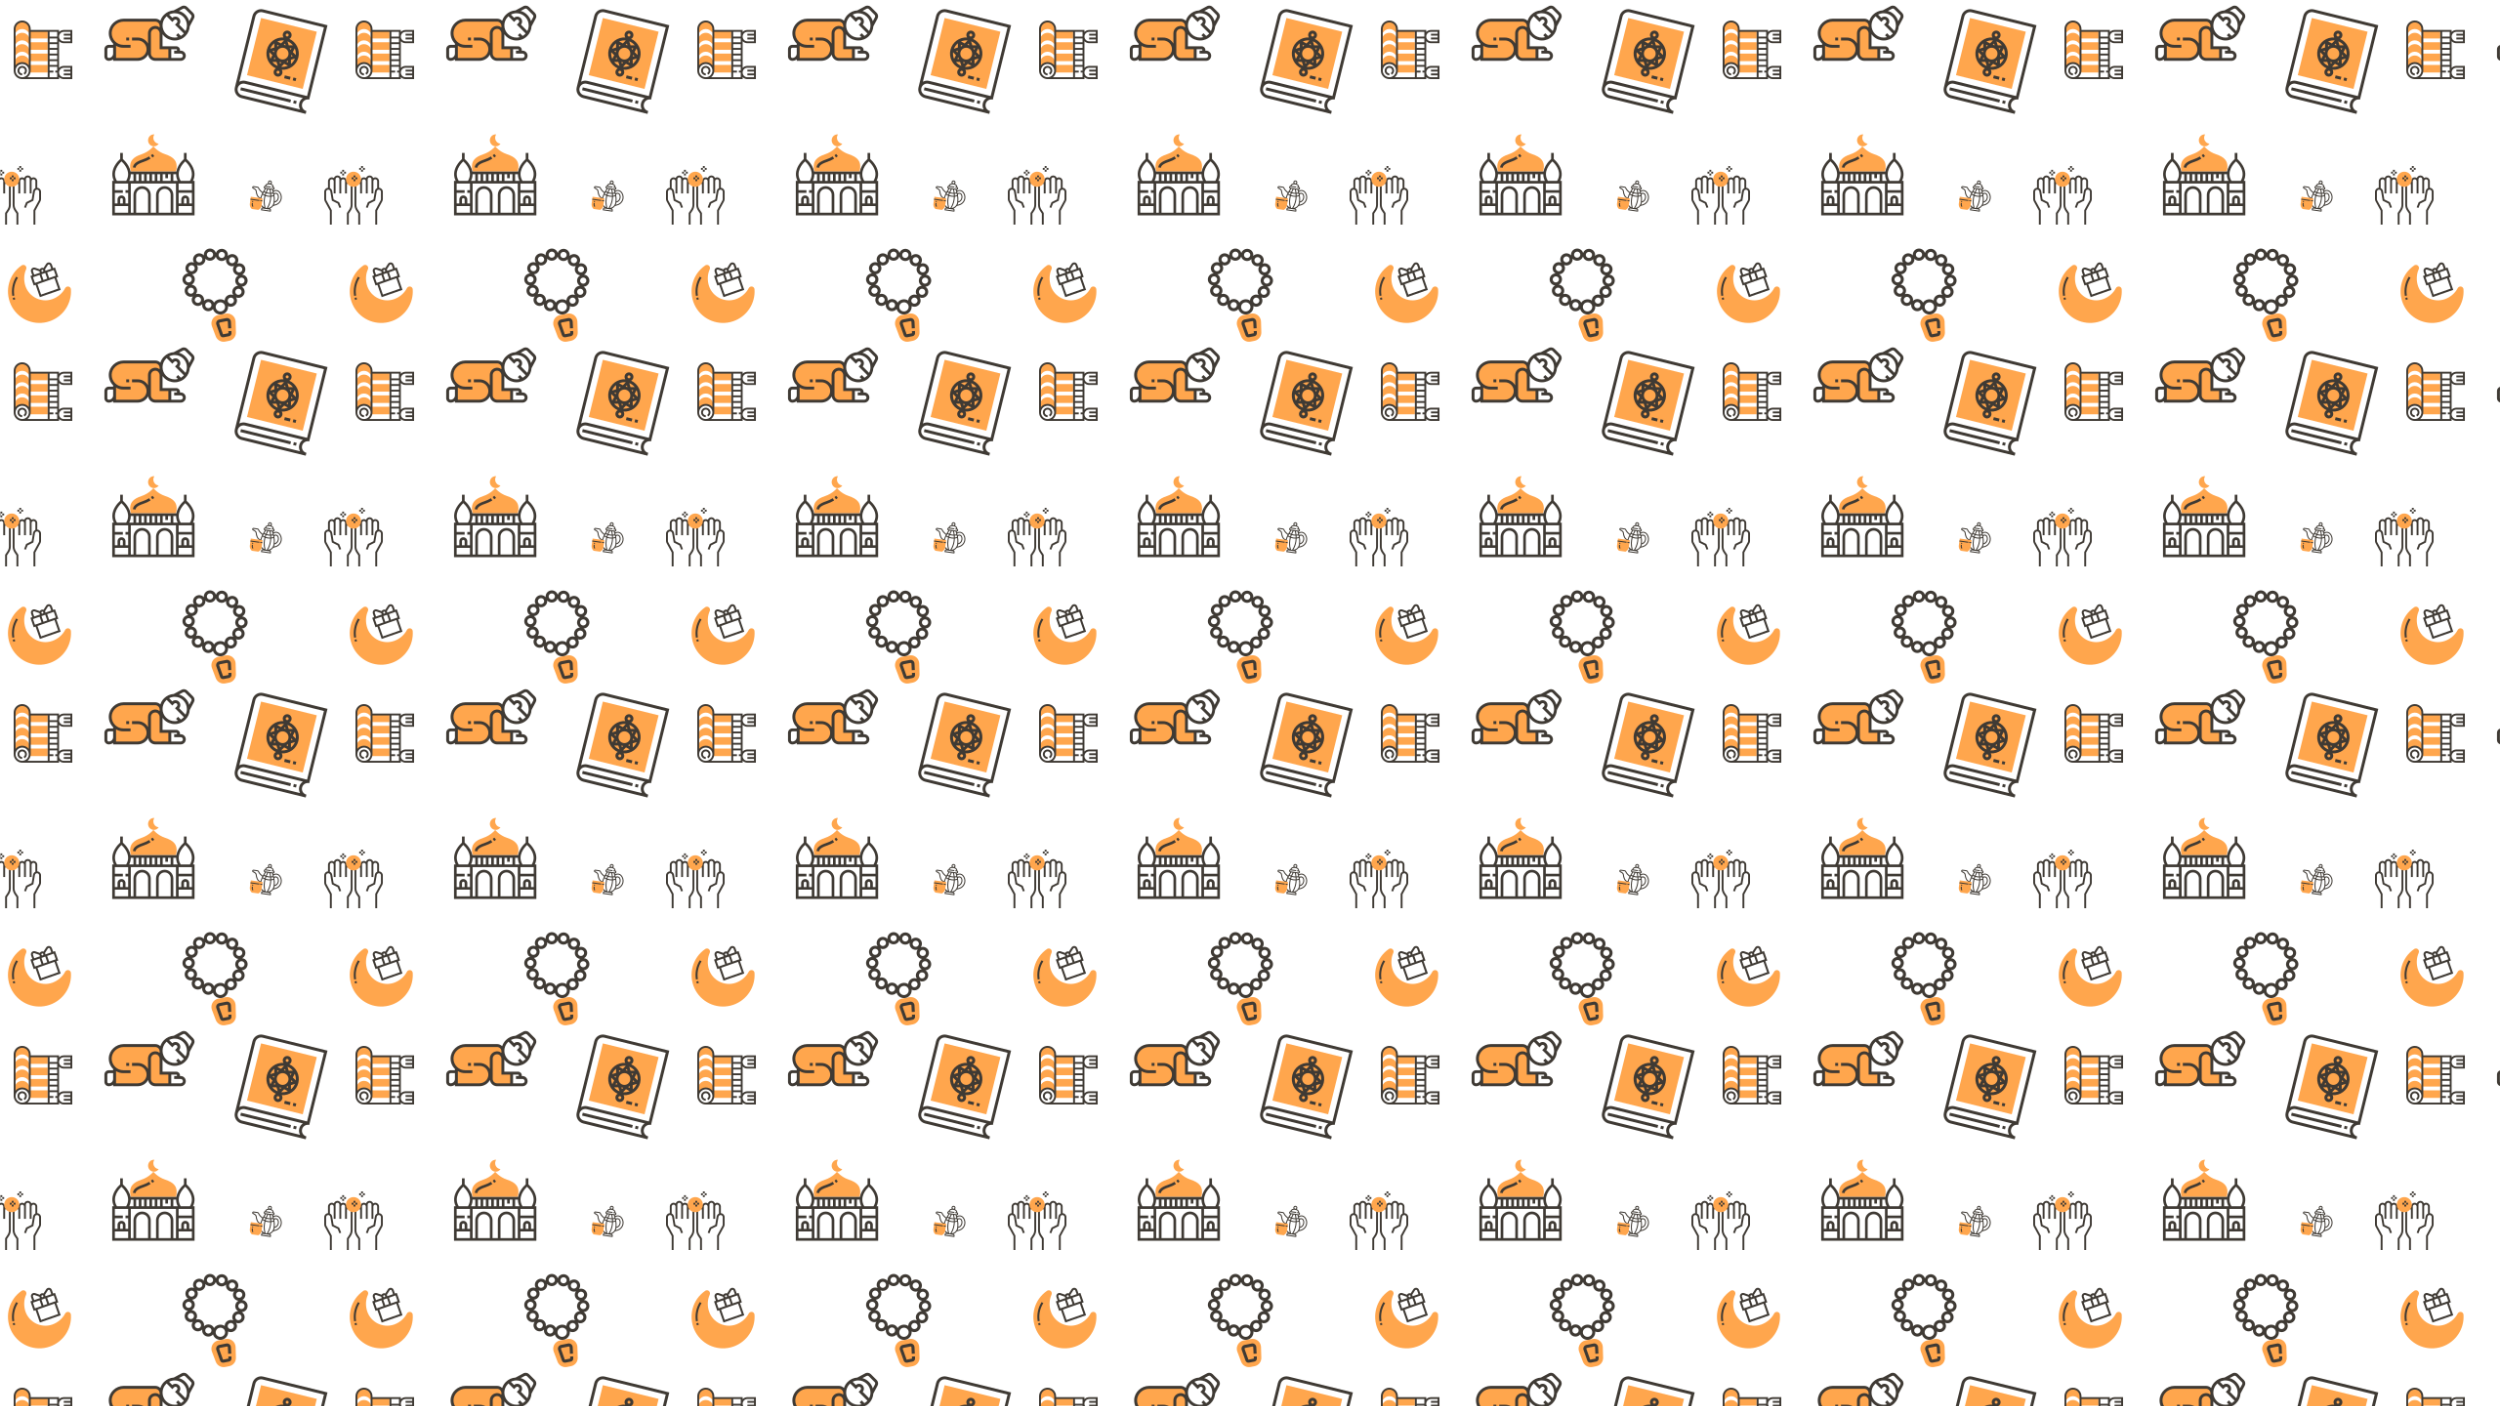<svg xmlns="http://www.w3.org/2000/svg" xmlns:xlink="http://www.w3.org/1999/xlink" xmlns:fi="http://pattern.flaticon.com/" x="0" y="0" width="2560" height="1440" viewBox="0 0 2560 1440"><rect x="0px" y="0px" width="100%" height="100%" opacity="1" fill="#ffffff"/><defs><g transform="matrix(0.191 -0.038 0.038 0.191 166.44 264.077)" id="L1_38"><path d="M183.996,396.328L183.996,396.328c0,2.44,0.2,4.88,0.6,7.288l9.224,55.336  c3.56,21.376,22.056,37.04,43.728,37.04h20.896c21.672,0,40.168-15.664,43.728-37.04l9.224-55.336c0.4-2.408,0.6-4.84,0.6-7.288l0,0  c0-24.48-19.848-44.328-44.328-44.328h-39.336C203.844,352,183.996,371.848,183.996,396.328z" fill="#ffa64d"/><g><path d="M393.54,168c7.288-2.336,13.512-6.936,17.6-13.44c4.528-7.2,5.96-15.72,4.032-23.976   c-3.784-16.256-19.64-26.624-36.136-24.392c5.504-5.176,9.08-11.928,9.928-19.472c0.96-8.504-1.512-16.864-6.952-23.536   c-10.624-13.04-29.608-15.552-43.472-6.384c2.712-6.992,3.008-14.592,0.504-21.76c-2.856-8.168-8.792-14.712-16.704-18.44   c-15.352-7.232-33.656-1.384-42.072,12.92C278.956,13.048,265.068,0,247.996,0s-30.96,13.048-32.272,29.528   c-8.408-14.288-26.68-20.168-42.072-12.912c-7.912,3.728-13.848,10.272-16.704,18.44c-2.504,7.168-2.216,14.768,0.504,21.76   c-13.872-9.192-32.856-6.664-43.472,6.376c-5.44,6.672-7.912,15.032-6.952,23.536c0.848,7.544,4.424,14.296,9.928,19.472   c-16.464-2.224-32.344,8.136-36.136,24.376c-1.928,8.264-0.496,16.784,4.032,23.984c4.088,6.504,10.304,11.104,17.6,13.44   c-7.288,2.336-13.512,6.936-17.6,13.44c-4.528,7.2-5.96,15.72-4.032,23.976c3.448,14.8,16.888,24.848,31.712,24.848   c1.472,0,2.968-0.288,4.456-0.496c-5.528,5.184-9.112,11.944-9.96,19.504c-0.96,8.504,1.512,16.864,6.952,23.536   c6.408,7.856,15.872,11.952,25.416,11.952c6.28,0,12.544-1.88,18.04-5.512c-2.696,6.976-2.976,14.552-0.48,21.704   c2.856,8.168,8.792,14.712,16.704,18.44c4.504,2.128,9.28,3.136,13.984,3.136c7.256,0,14.32-2.44,20.048-6.816   C209.62,336.008,226.852,352,247.996,352s38.376-16,40.312-36.288c5.728,4.376,12.792,6.816,20.048,6.816   c4.696,0,9.472-1.008,13.976-3.136c7.912-3.728,13.848-10.272,16.704-18.44c2.496-7.144,2.216-14.728-0.48-21.704   c5.504,3.632,11.76,5.52,18.04,5.52c9.544,0,19.008-4.096,25.408-11.952c5.44-6.672,7.912-15.032,6.952-23.536   c-0.848-7.56-4.432-14.32-9.96-19.504c1.488,0.208,2.984,0.496,4.456,0.496c14.824,0,28.264-10.056,31.704-24.84   c1.928-8.264,0.496-16.784-4.032-23.984C407.044,174.936,400.828,170.328,393.54,168z M383.476,121.736   c7.552,0,14.376,5.048,16.112,12.488c0.952,4.072,0.24,8.272-2,11.832c-2.336,3.712-6.024,6.296-10.4,7.272l0,0   c-8.928,1.936-17.816-3.424-19.832-12.072c-0.952-4.064-0.24-8.264,2-11.832c2.336-3.712,6.032-6.296,10.4-7.28   C380.996,121.864,382.252,121.736,383.476,121.736z M340.212,81.472c0.48-4.24,2.632-8.04,6.056-10.72   c3.064-2.392,6.728-3.552,10.368-3.552c4.88,0,9.712,2.088,12.976,6.096c2.696,3.312,3.928,7.448,3.456,11.64   c-0.48,4.232-2.632,8.048-6.056,10.728c-7.168,5.592-17.632,4.456-23.336-2.544C340.964,89.808,339.74,85.664,340.212,81.472z    M293.372,38.584c2.832-5.768,8.752-9.128,14.92-9.128c2.424,0,4.888,0.52,7.224,1.616c4,1.888,6.992,5.168,8.424,9.256   c1.384,3.96,1.128,8.232-0.736,12.016c-3.952,8.04-13.864,11.392-22.144,7.504c-4-1.888-6.992-5.168-8.424-9.256   C291.252,46.64,291.508,42.368,293.372,38.584z M247.996,16c9.112,0,16.52,7.176,16.52,16s-7.408,16-16.52,16   s-16.52-7.176-16.52-16S238.884,16,247.996,16z M218.46,55.888c0.904-2.576,1.336-5.216,1.552-7.864   C225.66,57.536,236.02,64,247.996,64c11.976,0,22.336-6.464,27.984-15.968c0.216,2.648,0.656,5.288,1.552,7.864   c2.856,8.168,8.792,14.712,16.704,18.44c4.504,2.128,9.272,3.136,13.976,3.136c6.432,0,12.712-1.936,18.048-5.416   c-0.92,2.44-1.656,4.968-1.952,7.624c-0.96,8.504,1.504,16.872,6.952,23.552c6.408,7.856,15.864,11.952,25.416,11.952   c1.408,0,2.808-0.16,4.208-0.336c-1.896,1.816-3.656,3.792-5.088,6.072c-4.52,7.208-5.96,15.728-4.032,23.976   c2.624,11.24,11.016,19.72,21.392,23.152c-10.36,3.44-18.776,11.832-21.392,23.056c-1.928,8.256-0.496,16.776,4.024,23.984   c1.448,2.304,3.232,4.296,5.16,6.136c-10.928-1.424-22.328,2.512-29.696,11.552c-5.44,6.68-7.912,15.048-6.952,23.552   c0.304,2.704,1.056,5.272,2.008,7.752c-9.248-6.072-21.368-7.456-32.08-2.408c-7.912,3.728-13.848,10.272-16.704,18.44   c-0.408,1.168-0.592,2.368-0.864,3.552c-7.352-7.2-17.488-11.664-28.664-11.664s-21.312,4.464-28.68,11.664   c-0.272-1.184-0.456-2.384-0.864-3.552c-2.856-8.168-8.792-14.712-16.704-18.44c-10.712-5.04-22.832-3.664-32.08,2.416   c0.952-2.48,1.704-5.048,2.008-7.76c0.96-8.504-1.504-16.872-6.952-23.552c-7.368-9.04-18.768-12.976-29.696-11.552   c1.928-1.832,3.712-3.832,5.16-6.136c4.52-7.208,5.96-15.728,4.032-23.976c-2.616-11.224-11.024-19.624-21.384-23.072   c10.368-3.44,18.76-11.92,21.376-23.144c1.928-8.256,0.496-16.776-4.024-23.984c-1.432-2.28-3.192-4.256-5.088-6.072   c1.4,0.176,2.8,0.336,4.208,0.336c9.544,0,19.008-4.096,25.416-11.952c5.44-6.68,7.912-15.048,6.952-23.552   c-0.304-2.656-1.032-5.184-1.952-7.624c5.336,3.48,11.616,5.416,18.048,5.416c4.704,0,9.472-1.008,13.976-3.136   C209.668,70.6,215.604,64.056,218.46,55.888z M172.052,40.336c1.432-4.088,4.424-7.368,8.424-9.256   c2.336-1.096,4.8-1.616,7.224-1.616c6.168,0,12.088,3.36,14.92,9.128c1.864,3.784,2.128,8.056,0.736,12.016   c-1.432,4.088-4.424,7.368-8.424,9.256c-8.264,3.872-18.192,0.52-22.144-7.504C170.932,48.568,170.668,44.296,172.052,40.336z    M126.388,73.296c3.264-4.008,8.096-6.096,12.968-6.096c3.64,0,7.304,1.16,10.368,3.544v0.008   c3.424,2.672,5.576,6.472,6.056,10.712c0.472,4.192-0.752,8.336-3.456,11.648c-5.704,7-16.168,8.144-23.336,2.544   c-3.432-2.68-5.584-6.496-6.056-10.728C122.46,80.744,123.684,76.608,126.388,73.296z M98.404,146.056   c-2.24-3.56-2.952-7.768-2-11.84c1.728-7.432,8.552-12.48,16.104-12.48c1.224,0,2.48,0.136,3.72,0.408   c4.376,0.984,8.072,3.568,10.4,7.28c2.24,3.568,2.952,7.776,2,11.84c-2.016,8.64-10.912,14.008-19.832,12.064   C104.436,152.352,100.74,149.768,98.404,146.056z M96.404,201.784c-0.952-4.072-0.24-8.272,2-11.832   c2.336-3.712,6.024-6.296,10.4-7.272l0,0c1.248-0.272,2.496-0.416,3.728-0.416c7.544,0,14.36,5.048,16.096,12.488   c0.952,4.064,0.24,8.264-2,11.832c-2.336,3.712-6.032,6.296-10.4,7.28C107.308,215.8,98.42,210.432,96.404,201.784z    M155.78,254.528c-0.48,4.24-2.632,8.04-6.056,10.72c-7.168,5.6-17.64,4.456-23.336-2.544c-2.696-3.312-3.928-7.448-3.456-11.64   c0.48-4.232,2.632-8.048,6.056-10.728c3.064-2.392,6.728-3.544,10.36-3.544c4.872,0,9.704,2.088,12.976,6.096   C155.028,246.192,156.252,250.336,155.78,254.528z M202.62,297.416c-3.936,8.032-13.872,11.384-22.144,7.504   c-4-1.888-6.992-5.168-8.424-9.256c-1.384-3.96-1.128-8.232,0.736-12.016c2.832-5.768,8.752-9.128,14.92-9.128   c2.424,0,4.888,0.52,7.224,1.616c4,1.888,6.992,5.168,8.424,9.256C204.74,289.36,204.484,293.632,202.62,297.416z M247.996,336   c-13.616,0-24.696-10.768-24.696-24s11.08-24,24.696-24s24.696,10.768,24.696,24S261.612,336,247.996,336z M323.94,295.664   c-1.432,4.088-4.424,7.368-8.424,9.256c-8.264,3.872-18.192,0.52-22.144-7.504c-1.864-3.784-2.128-8.056-0.736-12.016   c1.432-4.088,4.424-7.368,8.424-9.256c2.336-1.096,4.8-1.616,7.224-1.616c6.168,0,12.08,3.36,14.92,9.128   C325.06,287.432,325.324,291.704,323.94,295.664z M369.604,262.704c-5.704,7.008-16.168,8.144-23.336,2.544v-0.008   c-3.424-2.672-5.576-6.472-6.056-10.712c-0.472-4.192,0.752-8.336,3.456-11.648c3.272-4.008,8.104-6.096,12.976-6.096   c3.64,0,7.304,1.16,10.36,3.544c3.432,2.68,5.584,6.496,6.056,10.728C373.532,255.256,372.308,259.392,369.604,262.704z    M399.58,201.792c-2.008,8.64-10.904,14.032-19.832,12.072c-4.376-0.984-8.072-3.568-10.4-7.28c-2.24-3.568-2.952-7.776-2-11.84   c2.008-8.64,10.904-14.008,19.832-12.064c4.376,0.976,8.064,3.56,10.4,7.272C399.828,193.504,400.532,197.712,399.58,201.792z" fill="#3f3a34"/><path d="M266.884,376h-37.776c-5.448,0-10.552,2.12-14.376,5.952c-4.528,4.52-6.672,11.008-5.744,17.344   l8.672,59.032c1.144,7.8,7.952,13.672,15.832,13.672h29.016c7.88,0,14.688-5.872,15.832-13.672l1.576-10.728l-15.832-2.328   L262.5,456h-29.016l-8.672-59.032c-0.192-1.352,0.256-2.728,1.24-3.704c0.808-0.816,1.896-1.264,3.056-1.264h37.776   c1.16,0,2.248,0.448,3.072,1.28c0.968,0.96,1.416,2.336,1.224,3.688l-4.976,33.872l15.832,2.328l4.976-33.872   c0.928-6.336-1.216-12.824-5.728-17.328C277.436,378.12,272.332,376,266.884,376z" fill="#3f3a34"/></g></g><g transform="matrix(0.121 -0.042 0.042 0.121 -0.318 279.461)" id="L1_39"><path d="M415.983,104V73.52c0-14.072-11.448-25.52-25.512-25.52c-6.088,0-11.984,2.176-16.376,5.952  l-30.384,24.064C339.487,74.32,334.023,72,327.983,72s-11.504,2.32-15.728,6.016l-30.152-23.872  C277.487,50.176,271.583,48,265.495,48c-14.064,0-25.512,11.448-25.512,25.52V104h-16v80h16v104h176V184h16v-80H415.983z   M384.263,66.296c1.728-1.48,3.928-2.296,6.208-2.296c5.248,0,9.512,4.272,9.512,9.52V104h-49.472c0.896-2.512,1.472-5.184,1.472-8  c0-1.312-0.184-2.568-0.384-3.824L384.263,66.296z M311.983,168v-48h32v48H311.983z M327.983,88c4.416,0,8,3.592,8,8s-3.584,8-8,8  s-8-3.592-8-8S323.567,88,327.983,88z M255.983,73.52c0-5.248,4.264-9.52,9.512-9.52c2.272,0,4.48,0.816,6.44,2.488l32.432,25.688  c-0.2,1.256-0.384,2.512-0.384,3.824c0,2.816,0.576,5.488,1.472,8h-49.472V73.52z M239.983,120h56v48h-40h-8h-8V120z M255.983,272  v-88h144v88H255.983z M415.983,168h-8h-8h-40v-48h56V168z" fill="#3f3a34"/><path d="M251.711,495.984c-7.816,0-15.68-0.36-23.6-1.088C107.327,483.776,11.823,388.008,1.023,267.16  C-9.897,144.952,67.743,32.952,185.631,0.856C187.703,0.288,189.879,0,192.103,0c13.168,0,23.88,10.712,23.88,23.88v1.504  c0,6.216-2.488,12.184-6.992,16.816c-30.224,30.952-49.008,79.152-49.008,125.8c0,92.632,75.368,168,168,168  c46.648,0,94.848-18.784,125.808-49.008c4.616-4.504,10.584-6.992,16.808-6.992h1.504c13.168,0,23.88,10.712,23.88,23.88  c0,2.216-0.288,4.4-0.864,6.488C465.023,420.928,364.815,495.976,251.711,495.984z" fill="#ffa64d"/><g><path d="M48.023,240.144l-16-0.28c0.096-5.464,0.408-11.04,0.92-16.6l15.936,1.488   C48.399,229.904,48.111,235.08,48.023,240.144z" fill="#3f3a34"/><path d="M50.911,209.344l-15.768-2.696c9.088-53.144,37.448-101.016,79.848-134.808l9.968,12.512   C85.639,115.688,59.343,160.08,50.911,209.344z" fill="#3f3a34"/></g></g><g transform="matrix(0.121 0 0 0.121 -18 170)" id="L1_40"><g><path d="M224,327.784c0,14.256-4.184,28.072-12.096,39.936L192,397.576V496h16v-93.576l17.216-25.832   C234.888,362.096,240,345.208,240,327.784V168h-16V327.784z" fill="#3f3a34"/><path d="M176,232h16v-72c0-6.776,4.288-12.832,10.664-15.096l-5.336-15.08   c-1.888,0.664-3.648,1.544-5.336,2.52V128c0-17.648-14.352-32-32-32c-6.632,0-12.8,2.032-17.912,5.504   C137.712,89.024,125.952,80,112,80s-25.712,9.024-30.088,21.504C76.8,98.032,70.632,96,64,96c-17.648,0-32,14.352-32,32v56.2   c-17.8,1.048-32,15.72-32,33.784v61.856c0,6.664,1.688,13.288,4.88,19.152L48,378.04V496h16V373.96l-45.072-82.624   C17.008,287.824,16,283.84,16,279.84v-61.856C16,208.072,24.064,200,33.984,200c8.832,0,16.296,6.32,17.744,15.024l13.048,78.312   l48.928,24.464l14.864,37.168l14.856-5.936L126.288,306.2l-47.072-23.536L67.504,212.4C65.592,200.88,58.04,191.68,48,187.128V128   c0-8.824,7.176-16,16-16s16,7.176,16,16v104h16V128v-16c0-8.824,7.176-16,16-16s16,7.176,16,16v16v104h16V128   c0-8.824,7.176-16,16-16s16,7.176,16,16v32V232z" fill="#3f3a34"/><path d="M272,327.784V168h-16v159.784c0,17.432,5.112,34.312,14.784,48.816L288,402.424V496h16v-98.424   l-19.904-29.856C276.184,355.848,272,342.04,272,327.784z" fill="#3f3a34"/><path d="M464,184.2V128c0-17.648-14.352-32-32-32c-6.632,0-12.8,2.032-17.912,5.504   C409.712,89.024,397.952,80,384,80s-25.712,9.024-30.088,21.504C348.8,98.032,342.632,96,336,96c-17.648,0-32,14.352-32,32v4.344   c-1.688-0.976-3.44-1.848-5.32-2.52l-5.336,15.08C299.72,147.168,304,153.224,304,160v72h16v-72v-32c0-8.824,7.176-16,16-16   s16,7.176,16,16v104h16V128v-16c0-8.824,7.176-16,16-16s16,7.176,16,16v16v104h16V128c0-8.824,7.176-16,16-16s16,7.176,16,16   v59.128c-10.04,4.544-17.592,13.752-19.504,25.272l-11.712,70.264L369.712,306.2l-17.136,42.832l14.856,5.936l14.864-37.168   l48.928-24.464l13.048-78.312C445.72,206.32,453.184,200,462.016,200c9.92,0,17.984,8.072,17.984,17.984v61.856   c0,4-1.008,7.976-2.928,11.496L432,373.96V496h16V378.04l43.12-79.048c3.192-5.856,4.88-12.488,4.88-19.152v-61.856   C496,199.92,481.8,185.248,464,184.2z" fill="#3f3a34"/></g><path d="M248,176c-35.288,0-64-28.712-64-64s28.712-64,64-64s64,28.712,64,64S283.288,176,248,176z" fill="#ffa64d"/><g><rect x="248px" y="80px" width="16px" height="16px" fill="#3f3a34"/><rect x="248px" y="112px" width="16px" height="16px" fill="#3f3a34"/><rect x="264px" y="96px" width="16px" height="16px" fill="#3f3a34"/><rect x="232px" y="96px" width="16px" height="16px" fill="#3f3a34"/><rect x="312px" y="0px" width="16px" height="16px" fill="#3f3a34"/><rect x="312px" y="32px" width="16px" height="16px" fill="#3f3a34"/><rect x="328px" y="16px" width="16px" height="16px" fill="#3f3a34"/><rect x="296px" y="16px" width="16px" height="16px" fill="#3f3a34"/><rect x="152px" y="32px" width="16px" height="16px" fill="#3f3a34"/><rect x="152px" y="64px" width="16px" height="16px" fill="#3f3a34"/><rect x="168px" y="48px" width="16px" height="16px" fill="#3f3a34"/><rect x="136px" y="48px" width="16px" height="16px" fill="#3f3a34"/></g></g><g transform="matrix(0.183 0.045 -0.045 0.183 252.637 5.505)" id="L1_41"><rect x="92px" y="48px" width="312px" height="320px" fill="#ffa64d"/><g><path d="M92,0C65.528,0,44,21.528,44,48v400c0,26.472,21.528,48,48,48h360v-16c-17.648,0-32-14.352-32-32   s14.352-32,32-32v-8v-8V0H92z M416.256,480H92c-17.648,0-32-14.352-32-32s14.352-32,32-32h324.256   C408.64,424.496,404,435.72,404,448S408.64,471.504,416.256,480z M92,400c-12.304,0-23.496,4.688-32,12.32V48   c0-17.648,14.352-32,32-32h344v384H92z" fill="#3f3a34"/><rect x="76px" y="440px" width="280px" height="16px" fill="#3f3a34"/><rect x="372px" y="440px" width="16px" height="16px" fill="#3f3a34"/><path d="M268.232,294.432C309.016,286.792,340,250.968,340,208s-30.984-78.792-71.768-86.432   C272.976,117.176,276,110.96,276,104c0-13.232-10.768-24-24-24s-24,10.768-24,24c0,6.96,3.024,13.176,7.768,17.568   C194.984,129.208,164,165.032,164,208s30.984,78.792,71.768,86.432C231.024,298.824,228,305.04,228,312c0,13.232,10.768,24,24,24   s24-10.768,24-24C276,305.04,272.976,298.824,268.232,294.432z M220,208c0-17.648,14.352-32,32-32s32,14.352,32,32   s-14.352,32-32,32S220,225.648,220,208z M257.136,160.288c-1.688-0.184-3.4-0.288-5.136-0.288s-3.448,0.104-5.136,0.288   l-0.088-0.024l5.224-8.72l5.232,8.712L257.136,160.288z M246.864,255.712c1.688,0.184,3.4,0.288,5.136,0.288   s3.448-0.104,5.136-0.288l0.088,0.024l-5.224,8.72l-5.232-8.712L246.864,255.712z M273.456,259.792l21.984,5.496   c-9.632,7.32-21.12,12.256-33.656,13.968L273.456,259.792z M291.912,247.92l-9.856-2.464l0.096-0.16   c2.624-2.128,5.024-4.52,7.152-7.152l0.152-0.088L291.912,247.92z M299.712,213.144c0.184-1.696,0.288-3.408,0.288-5.144   s-0.104-3.448-0.288-5.144l0.024-0.088l8.712,5.232l-8.712,5.232L299.712,213.144z M289.296,177.848   c-2.128-2.624-4.52-5.024-7.152-7.152l-0.096-0.16l9.856-2.464l-2.464,9.864L289.296,177.848z M273.456,156.208l-11.68-19.464   c12.536,1.712,24.032,6.648,33.656,13.968L273.456,156.208z M230.544,156.208l-21.984-5.496c9.632-7.32,21.12-12.256,33.656-13.968   L230.544,156.208z M212.088,168.08l9.856,2.464l-0.096,0.16c-2.624,2.128-5.024,4.52-7.152,7.152l-0.152,0.088L212.088,168.08z    M204.288,202.856C204.104,204.552,204,206.264,204,208s0.104,3.448,0.288,5.144l-0.024,0.088L195.552,208l8.712-5.232   L204.288,202.856z M214.704,238.152c2.128,2.624,4.52,5.024,7.152,7.152l0.096,0.16l-9.856,2.464l2.464-9.864L214.704,238.152z    M230.544,259.792l11.68,19.464c-12.536-1.712-24.032-6.648-33.656-13.968L230.544,259.792z M309.288,251.432l-5.496-21.976   l19.464-11.68C321.544,230.312,316.608,241.808,309.288,251.432z M323.256,198.224l-19.464-11.68l5.496-21.976   C316.608,174.192,321.544,185.688,323.256,198.224z M252,96c4.408,0,8,3.584,8,8s-3.592,8-8,8s-8-3.584-8-8S247.592,96,252,96z    M194.712,164.568l5.496,21.976l-19.464,11.68C182.456,185.688,187.392,174.192,194.712,164.568z M180.744,217.776l19.464,11.68   l-5.496,21.976C187.392,241.808,182.456,230.312,180.744,217.776z M252,320c-4.408,0-8-3.584-8-8s3.592-8,8-8c4.408,0,8,3.584,8,8   S256.408,320,252,320z" fill="#3f3a34"/><rect x="340px" y="320px" width="16px" height="16px" fill="#3f3a34"/><rect x="292px" y="320px" width="32px" height="16px" fill="#3f3a34"/></g></g><g transform="matrix(0.17 0 0 0.17 114.904 136.913)" id="L1_42"><g><path d="M384,228c16-64-16-88-64-104s-72-48-72-48s-24,32-72,48s-80,40-64,104H384z" fill="#ffa64d"/><path d="M251.12,39.928c-5.592-12.008-4.016-25.536,2.792-35.8c-5.976-0.496-12.136,0.416-17.936,3.264   c-17.496,8.592-24.888,30.128-16.528,48.096c8.368,17.968,29.328,25.568,46.824,16.976c5.8-2.848,10.36-7.2,13.736-12.288   C267.952,59.168,256.712,51.944,251.12,39.928z" fill="#ffa64d"/></g><g><path d="M486.48,284c14.08-28.784,12.368-59.952-5.192-90.944c-11.624-20.52-26.888-35.12-33.288-40.752V116   h-16v36.32c-6.344,5.632-21.48,20.24-32.976,40.776c-6.528,11.656-10.784,23.336-12.856,34.904H110.344   c-2.12-11.584-6.44-23.272-13.056-34.944C85.664,172.536,70.4,157.936,64,152.304V116H48v36.32   c-6.344,5.632-21.48,20.24-32.976,40.776C-2.328,224.072-3.92,255.232,10.176,284H0v208h104h8h272h8h104V284L486.48,284L486.48,284   z M480,340h-80v-40h80V340z M448,420h-16v-24c0-4.416,3.584-8,8-8s8,3.584,8,8V420z M440,372c-13.232,0-24,10.768-24,24v24h-16v-64   h80v64h-16v-24C464,382.768,453.232,372,440,372z M439.992,166.64c6.544,6.112,18.296,18.272,27.384,34.304   c16.44,29.024,16.544,56.928,0.696,83.056H412.44C379.64,229.864,424.256,181.272,439.992,166.64z M394.176,284H392h-8h-16v-40   h16.728C384.72,257.664,387.84,271.072,394.176,284z M144,284v-40h16v40H144z M176,244h16v40h-16V244z M208,244h16v40h-16V244z    M240,244h16v40h-16V244z M272,244h16v40h-16V244z M304,244h16v24h16v-24h16v40h-48V244z M128,244v40h-16h-8h-1.52   c6.32-12.928,9.416-26.344,9.36-40L128,244L128,244z M64,420H48v-24c0-4.416,3.584-8,8-8s8,3.584,8,8V420z M56,372   c-13.232,0-24,10.768-24,24v24H16v-64h48v-16H16v-40h80v40H80v16h16v64H80v-24C80,382.768,69.232,372,56,372z M55.992,166.64   c6.544,6.112,18.296,18.272,27.384,34.304c16.44,29.024,16.544,56.928,0.696,83.056H28.44   C-4.36,229.864,40.256,181.272,55.992,166.64z M16,476v-40h80v40H16z M216,476h-72V368c0-19.848,16.152-36,36-36s36,16.152,36,36   V476z M352,476h-72V368c0-19.848,16.152-36,36-36s36,16.152,36,36V476z M368,476V368c0-28.672-23.328-52-52-52s-52,23.328-52,52   v108h-32V368c0-28.672-23.328-52-52-52s-52,23.328-52,52v108h-16V300h272v176H368z M400,476v-40h80v40H400z" fill="#3f3a34"/><path d="M253.016,134.912l-10.032-12.472c-3.032,2.448-6.344,4.952-9.952,7.48l9.184,13.112   C246.128,140.288,249.72,137.56,253.016,134.912z" fill="#3f3a34"/><path d="M188.648,169.944c14.704-4.896,28.84-11.424,42.032-19.408l-8.28-13.688   c-12.168,7.368-25.232,13.392-38.816,17.92c-39.24,13.072-56.336,27.048-59.016,48.224l15.872,2   C141.752,194.704,148.488,183.336,188.648,169.944z" fill="#3f3a34"/></g></g><g transform="matrix(-0.186 0 0 0.186 199.193 -12.126)" id="L1_44"><path d="M389.598,176.067H216.102c-17.672,0-32,14.328-32,32v40l0.112,0.112  c-0.016,0.424-0.112,0.832-0.112,1.264v78.624h-48v64h48h32c17.672,0,32-14.328,32-32v-32v-18.024l10.352,10.024  c-2.768,9.288-3.28,19.56-0.512,30.248c6.456,24.952,29.952,41.752,55.728,41.752h126.432v-90.44  c15.32-13.744,24.776-33.888,23.952-56.28C462.598,206.227,428.742,176.067,389.598,176.067z" fill="#ffa64d"/><g><rect x="360px" y="272px" width="16px" height="16px" fill="#3f3a34"/><path d="M472.102,312.067h-24v-6.984c16.096-15.784,24.784-37.456,23.944-60.032   c-1.576-42.456-38.56-76.984-82.44-76.984H216.102c-10.904,0-20.784,4.408-28.008,11.512c-3.976-12.4-10.832-23.784-20.312-33.256   c-14.44-14.448-33.296-22.824-53.504-24.064l-41.272-22.008c-10.648-6.768-24.344-5.272-33.28,3.656L7.942,135.691   c-8.936,8.928-10.44,22.616-3.96,32.76l22.32,41.808c1.248,20.208,9.616,39.056,24.064,53.496   c15.68,15.688,36.528,24.32,58.712,24.32c22.168,0,43.032-8.632,58.712-24.32c3.08-3.072,5.8-6.4,8.32-9.848v66.16h-40h-8h-28   c-11.032,0-20,8.968-20,20c0,1.368,0.144,2.704,0.408,4h-4.416c-15.44,0-28,12.56-28,28s12.56,28,28,28h52h8h80   c20.064,0,36.576-14.904,39.416-34.2c11,20.664,33.184,34.2,58.152,34.2h134.432v-8.208c6.704,5.08,14.96,8.208,24,8.208   c13.232,0,24-10.768,24-24v-40C496.102,322.835,485.334,312.067,472.102,312.067z M76.102,384.067c-6.616,0-12-5.384-12-12   s5.384-12,12-12h24h4h8v-16h-8h-4c-2.2,0-4-1.8-4-4s1.8-4,4-4h28v48H76.102z M19.254,146.995l31.784-31.784   c3.528-3.528,9.168-4.144,13.912-1.168l21.04,11.232c-13.328,3.832-25.552,10.96-35.632,21.04   c-10.088,10.08-17.208,22.312-21.04,35.648l-11.536-21.576C15.102,156.163,15.718,150.539,19.254,146.995z M61.67,157.635   c12.656-12.664,29.496-19.632,47.4-19.632c10.976,0,21.536,2.648,30.992,7.592l-17.6,17.6c-10.456-9.152-26.44-8.776-36.416,1.216   c-9.976,9.976-10.384,25.944-1.216,36.416l-35.2,35.2c-4.944-9.456-7.584-20.016-7.584-30.992   C42.038,187.131,49.006,170.291,61.67,157.635z M156.47,252.435c-12.664,12.664-29.504,19.632-47.4,19.632   c-6.056,0-11.96-0.856-17.648-2.4l10.336-10.336l-11.312-11.312L75.47,262.995c-4.968-2.888-9.624-6.376-13.8-10.552   c-0.976-0.976-1.864-2.024-2.768-3.056l48.512-48.512l-10.056-10.056c-4.16-4.16-4.16-10.928,0-15.088   c4.152-4.152,10.92-4.168,15.088,0l10.056,10.056l30.92-30.912c1.024,0.912,2.072,1.792,3.056,2.768   c12.656,12.648,19.624,29.488,19.624,47.392C176.102,222.931,169.134,239.771,156.47,252.435z M240.102,360.067   c0,13.232-10.768,24-24,24h-72v-48h48v-86.624c0-13.008,9.496-24.112,21.616-25.264c6.912-0.6,13.464,1.52,18.52,6.128   c5,4.536,7.864,11.008,7.864,17.76V360.067z M432.102,384.067H313.67c-22.808,0-42.536-14.704-47.992-35.752   c-1.088-4.224-1.592-8.456-1.56-12.664c0.008-0.504,0.056-1,0.072-1.496c0.064-1.528,0.184-3.056,0.392-4.576   c0.072-0.512,0.152-1.024,0.232-1.536c0.312-1.832,0.712-3.664,1.24-5.48c5.864-19.904,24.272-34.496,46.048-34.496h32v-16h-32   c-24.08,0-45.08,13.384-56,33.088v-57.088c0-11.248-4.776-22.04-13.104-29.608c-8.32-7.56-19.56-11.28-30.8-10.2   c-7.504,0.712-14.384,3.664-20.104,8.152v-8.344c0-13.232,10.768-24,24-24h173.504c35.384,0,65.192,27.624,66.464,61.576   c0.672,18.216-6.488,35.648-19.584,48.304c-11.512,11.168-27.112,18.12-44.376,18.12h-40v16h40c14.608,0,28.232-4.032,40-10.928   V384.067z M480.102,376.067c0,4.416-3.584,8-8,8c-13.232,0-24-10.768-24-24v-32h24c4.416,0,8,3.584,8,8V376.067z" fill="#3f3a34"/></g></g><g transform="matrix(0.121 0 0 0.121 14 21)" id="L1_45"><g><rect x="136px" y="376px" width="152px" height="64px" fill="#ffa64d"/><rect x="136px" y="280px" width="152px" height="64px" fill="#ffa64d"/><rect x="136px" y="184px" width="152px" height="64px" fill="#ffa64d"/><rect x="136px" y="88px" width="152px" height="64px" fill="#ffa64d"/><path d="M72,72c23.672,0,44.296,12.888,55.368,32C132.824,94.576,136,83.672,136,72   c0-35.344-28.656-64-64-64S8,36.656,8,72c0,11.672,3.176,22.576,8.632,32C27.704,84.888,48.328,72,72,72z" fill="#ffa64d"/><path d="M72,168c23.672,0,44.296,12.888,55.368,32c5.456-9.424,8.632-20.328,8.632-32   c0-35.344-28.656-64-64-64S8,132.656,8,168c0,11.672,3.176,22.576,8.632,32C27.704,180.888,48.328,168,72,168z" fill="#ffa64d"/><path d="M72,264c23.672,0,44.296,12.888,55.368,32c5.456-9.424,8.632-20.328,8.632-32   c0-35.344-28.656-64-64-64S8,228.656,8,264c0,11.672,3.176,22.576,8.632,32C27.704,276.888,48.328,264,72,264z" fill="#ffa64d"/><path d="M72,360c23.672,0,44.296,12.888,55.368,32c5.456-9.424,8.632-20.328,8.632-32   c0-35.344-28.656-64-64-64S8,324.656,8,360c0,11.672,3.176,22.576,8.632,32C27.704,372.888,48.328,360,72,360z" fill="#ffa64d"/></g><g><path d="M72,384c-22.056,0-40,17.944-40,40s17.944,40,40,40v-16c-13.232,0-24-10.768-24-24s10.768-24,24-24   s24,10.768,24,24c0,8.544-4.6,16.504-12.008,20.792l8.016,13.848C104.336,451.504,112,438.232,112,424   C112,401.944,94.056,384,72,384z" fill="#3f3a34"/><path d="M424,192h72V80h-72c-15.664,0-29.824,6.48-40,16.88V80H144v-8c0-39.696-32.304-72-72-72   S0,32.304,0,72v352c0,39.696,32.304,72,72,72h312v-16.88c10.176,10.4,24.336,16.88,40,16.88h72V384h-72   c-15.664,0-29.824,6.48-40,16.88V175.12C394.176,185.52,408.336,192,424,192z M424,96h56v16h-56v16h56v16h-56v16h56v16h-56   c-22.056,0-40-17.944-40-40S401.944,96,424,96z M368,136h-64V96h64V136z M368,376h-64v-32h64V376z M368,328h-64v-32h64V328z    M368,280h-64v-32h64V280z M368,232h-64v-32h64V232z M304,184v-32h64v32H304z M16,72c0-30.88,25.12-56,56-56s56,25.12,56,56   v306.848C114.792,362.496,94.608,352,72,352s-42.792,10.496-56,26.848V72z M16,424c0-30.88,25.12-56,56-56s56,25.12,56,56   s-25.12,56-56,56S16,454.88,16,424z M144,424V96h144v384H117.152C133.504,466.792,144,446.608,144,424z M368,480h-64v-40h32v-16   h-32v-32h64v32h-16v16h16V480z M424,400h56v16h-56v16h56v16h-56v16h56v16h-56c-22.056,0-40-17.944-40-40S401.944,400,424,400z" fill="#3f3a34"/></g></g><g transform="matrix(0.063 0.009 -0.009 0.063 259.565 182.322)" id="L1_46"><path d="M446.464,155.672c-27.168-22.208-66.08-23.48-94.632-3.096l-6.448,4.608l-5.584-13.568  c11.416-1.832,20.2-11.68,20.2-23.616c0-10.712-7.104-19.704-16.816-22.776c-2.248-12.248-11.136-37.632-45.568-46.24  C301.576,45.656,304,39.128,304,32c0-17.648-14.352-32-32-32s-32,14.352-32,32c0,7.128,2.424,13.656,6.384,18.984  c-34.424,8.608-43.312,33.992-45.568,46.24C191.104,100.296,184,109.288,184,120c0,11.936,8.784,21.784,20.208,23.616l-24.192,58.76  c-0.256,0.624-0.48,1.264-0.736,1.896c-16.384-9.488-53.088-33.176-72.256-64.848C102.768,132.376,94.944,128,86.632,128H21.208  C9.512,128,0,137.512,0,149.208c0,9.832,6.64,18.296,16.152,20.592c12.824,3.08,43.16,12.384,48.096,32.136  C72.512,235.032,98.408,312,160,312v-0.128l9.376,0.824c2.056-23.256,6.408-46.168,12.928-68.48  c7.536,3.528,18.816,8.16,33.128,12.08c-6.184,54.024-3.216,120.168,25.808,186.936c-19.88-6.128-37.664-18.04-50.96-34.904  l-12.56,9.904c9.832,12.472,21.856,22.496,35.2,30.072C201.152,449.84,192,459.816,192,472v24h160v-24  c0-12.176-9.144-22.152-20.904-23.688c20.36-11.584,36.976-28.928,47.68-49.824l0.368,0.856l34.984-14.992  C463.864,363.048,496,314.32,496,260.208C496,219.536,477.944,181.44,446.464,155.672z M368.976,215.392  C371.696,210.08,378.608,200,392,200c33.824,0,38.848,39.64,39.52,47.6c0.32,3.8,0.48,7.92,0.48,12.608  c0,28.048-16.864,54.176-40.504,64.728C389.6,287.4,382.008,250.696,368.976,215.392z M243.76,144  c-4.376,10.672-10.896,28.288-16.84,50.992c-10.248-2.304-18.296-4.952-23.688-6.976L221.36,144H243.76z M261.12,144h18.208  c3.648,8.224,11.552,27.496,18.656,54.344C290.032,199.352,281.352,200,272,200c-10.672,0-20.504-0.848-29.36-2.128  C249.696,171.288,257.504,152.184,261.12,144z M322.64,144l18.136,44.032c-5.952,2.248-15.192,5.248-27.056,7.704  c-5.992-23.056-12.6-40.944-17.024-51.736H322.64z M272,216c10.784,0,20.728-0.8,29.784-2.016  c2.144,9.544,4.088,19.808,5.704,30.688c-10.768,2-22.68,3.328-35.488,3.328c-14.152,0-27.232-1.64-38.872-4.016  c1.616-10.792,3.56-20.976,5.696-30.448C248.744,215.016,259.864,216,272,216z M317.464,211.32  c12.848-2.68,22.872-5.968,29.416-8.472l2.312,5.624c2.768,6.728,5.248,13.528,7.592,20.368c-6.92,3.328-18.64,8.28-33.776,12.328  C321.416,230.632,319.536,220.648,317.464,211.32z M256,32c0-8.824,7.176-16,16-16s16,7.176,16,16s-7.176,16-16,16  S256,40.824,256,32z M200,120c0-4.416,3.584-8,8-8h88V96h-78.736c3.16-11.688,14.408-32,54.736-32c40.384,0,51.656,20.176,54.792,32  H312v16h24c4.416,0,8,3.584,8,8s-3.584,8-8,8H208C203.584,128,200,124.416,200,120z M155.192,295.592  c-46.904-4.256-68.312-69.056-75.432-97.528c-6.8-27.224-40.424-39.144-59.856-43.816C17.6,153.696,16,151.624,16,149.208  c0-2.872,2.336-5.208,5.208-5.208h65.424c2.752,0,5.32,1.424,6.704,3.704c22.112,36.552,63.736,62.488,80.192,71.744  C164.76,244.12,158.6,269.616,155.192,295.592z M187.216,228.816c2.344-6.84,4.84-13.64,7.6-20.344l2.312-5.624  c5.96,2.28,14.784,5.208,26.024,7.744c-2.072,9.248-3.96,19.144-5.56,29.592C204.128,236.336,193.616,231.88,187.216,228.816z   M231.04,259.944C243.32,262.36,257.08,264,272,264c13.552,0,26.136-1.368,37.544-3.424c5.848,54.128,1.856,120.608-30,187.04  c-2.504,0.184-5,0.384-7.544,0.384c-3.776,0-7.512-0.24-11.216-0.632C228.944,380.816,225.096,314.152,231.04,259.944z M328,464  c4.416,0,8,3.584,8,8v8H208v-8c0-4.416,3.584-8,8-8H328z M298.728,444.392c29.336-66.8,32.472-133.04,26.392-187.216  c15.904-4.08,28.448-9.152,36.568-12.944C371.16,276.568,376,309.976,376,344C376,392.088,343.144,432.544,298.728,444.392z   M407.832,369.656l-20.984,8.992c3.32-10.976,5.152-22.6,5.152-34.648c0-0.688-0.048-1.36-0.048-2.048  C424.768,330.744,448,297.392,448,260.208c0-5.152-0.168-9.712-0.536-13.96C445.056,217.536,429.088,184,392,184  c-14.216,0-23.8,6.6-30,13.552l-10.368-25.176l9.496-6.784c22.688-16.2,53.616-15.184,75.208,2.464  C464.088,190.768,480,224.352,480,260.208C480,307.904,451.672,350.864,407.832,369.656z" fill="#3f3a34"/><path d="M149.032,496H42.968l-2.072-1.456C15.288,476.544,0,447.184,0,416V304h192v112  c0,31.184-15.288,60.544-40.896,78.544L149.032,496z" fill="#ffa64d"/><g><path d="M48,400H32v16c0,17.064,7.04,33.728,19.304,45.72l11.184-11.44C53.28,441.28,48,428.784,48,416V400z   " fill="#3f3a34"/><rect x="0px" y="336px" width="144px" height="16px" fill="#3f3a34"/><rect x="160px" y="336px" width="32px" height="16px" fill="#3f3a34"/><rect x="32px" y="368px" width="16px" height="16px" fill="#3f3a34"/></g></g></defs><g fi:class="KUsePattern"><pattern id="pattern_L1_38" width="350" height="350" patternUnits="userSpaceOnUse"><use xlink:href="#L1_38" x="-350" y="-350"/><use xlink:href="#L1_38" x="0" y="-350"/><use xlink:href="#L1_38" x="350" y="-350"/><use xlink:href="#L1_38" x="-350" y="0"/><use xlink:href="#L1_38" x="0" y="0"/><use xlink:href="#L1_38" x="350" y="0"/><use xlink:href="#L1_38" x="-350" y="350"/><use xlink:href="#L1_38" x="0" y="350"/><use xlink:href="#L1_38" x="350" y="350"/></pattern><rect x="0" y="0" width="100%" height="100%" fill="url(#pattern_L1_38)"/></g><g fi:class="KUsePattern"><pattern id="pattern_L1_39" width="350" height="350" patternUnits="userSpaceOnUse"><use xlink:href="#L1_39" x="-350" y="-350"/><use xlink:href="#L1_39" x="0" y="-350"/><use xlink:href="#L1_39" x="350" y="-350"/><use xlink:href="#L1_39" x="-350" y="0"/><use xlink:href="#L1_39" x="0" y="0"/><use xlink:href="#L1_39" x="350" y="0"/><use xlink:href="#L1_39" x="-350" y="350"/><use xlink:href="#L1_39" x="0" y="350"/><use xlink:href="#L1_39" x="350" y="350"/></pattern><rect x="0" y="0" width="100%" height="100%" fill="url(#pattern_L1_39)"/></g><g fi:class="KUsePattern"><pattern id="pattern_L1_40" width="350" height="350" patternUnits="userSpaceOnUse"><use xlink:href="#L1_40" x="-350" y="-350"/><use xlink:href="#L1_40" x="0" y="-350"/><use xlink:href="#L1_40" x="350" y="-350"/><use xlink:href="#L1_40" x="-350" y="0"/><use xlink:href="#L1_40" x="0" y="0"/><use xlink:href="#L1_40" x="350" y="0"/><use xlink:href="#L1_40" x="-350" y="350"/><use xlink:href="#L1_40" x="0" y="350"/><use xlink:href="#L1_40" x="350" y="350"/></pattern><rect x="0" y="0" width="100%" height="100%" fill="url(#pattern_L1_40)"/></g><g fi:class="KUsePattern"><pattern id="pattern_L1_41" width="350" height="350" patternUnits="userSpaceOnUse"><use xlink:href="#L1_41" x="-350" y="-350"/><use xlink:href="#L1_41" x="0" y="-350"/><use xlink:href="#L1_41" x="350" y="-350"/><use xlink:href="#L1_41" x="-350" y="0"/><use xlink:href="#L1_41" x="0" y="0"/><use xlink:href="#L1_41" x="350" y="0"/><use xlink:href="#L1_41" x="-350" y="350"/><use xlink:href="#L1_41" x="0" y="350"/><use xlink:href="#L1_41" x="350" y="350"/></pattern><rect x="0" y="0" width="100%" height="100%" fill="url(#pattern_L1_41)"/></g><g fi:class="KUsePattern"><pattern id="pattern_L1_42" width="350" height="350" patternUnits="userSpaceOnUse"><use xlink:href="#L1_42" x="-350" y="-350"/><use xlink:href="#L1_42" x="0" y="-350"/><use xlink:href="#L1_42" x="350" y="-350"/><use xlink:href="#L1_42" x="-350" y="0"/><use xlink:href="#L1_42" x="0" y="0"/><use xlink:href="#L1_42" x="350" y="0"/><use xlink:href="#L1_42" x="-350" y="350"/><use xlink:href="#L1_42" x="0" y="350"/><use xlink:href="#L1_42" x="350" y="350"/></pattern><rect x="0" y="0" width="100%" height="100%" fill="url(#pattern_L1_42)"/></g><g fi:class="KUsePattern"><pattern id="pattern_L1_44" width="350" height="350" patternUnits="userSpaceOnUse"><use xlink:href="#L1_44" x="-350" y="-350"/><use xlink:href="#L1_44" x="0" y="-350"/><use xlink:href="#L1_44" x="350" y="-350"/><use xlink:href="#L1_44" x="-350" y="0"/><use xlink:href="#L1_44" x="0" y="0"/><use xlink:href="#L1_44" x="350" y="0"/><use xlink:href="#L1_44" x="-350" y="350"/><use xlink:href="#L1_44" x="0" y="350"/><use xlink:href="#L1_44" x="350" y="350"/></pattern><rect x="0" y="0" width="100%" height="100%" fill="url(#pattern_L1_44)"/></g><g fi:class="KUsePattern"><pattern id="pattern_L1_45" width="350" height="350" patternUnits="userSpaceOnUse"><use xlink:href="#L1_45" x="-350" y="-350"/><use xlink:href="#L1_45" x="0" y="-350"/><use xlink:href="#L1_45" x="350" y="-350"/><use xlink:href="#L1_45" x="-350" y="0"/><use xlink:href="#L1_45" x="0" y="0"/><use xlink:href="#L1_45" x="350" y="0"/><use xlink:href="#L1_45" x="-350" y="350"/><use xlink:href="#L1_45" x="0" y="350"/><use xlink:href="#L1_45" x="350" y="350"/></pattern><rect x="0" y="0" width="100%" height="100%" fill="url(#pattern_L1_45)"/></g><g fi:class="KUsePattern"><pattern id="pattern_L1_46" width="350" height="350" patternUnits="userSpaceOnUse"><use xlink:href="#L1_46" x="-350" y="-350"/><use xlink:href="#L1_46" x="0" y="-350"/><use xlink:href="#L1_46" x="350" y="-350"/><use xlink:href="#L1_46" x="-350" y="0"/><use xlink:href="#L1_46" x="0" y="0"/><use xlink:href="#L1_46" x="350" y="0"/><use xlink:href="#L1_46" x="-350" y="350"/><use xlink:href="#L1_46" x="0" y="350"/><use xlink:href="#L1_46" x="350" y="350"/></pattern><rect x="0" y="0" width="100%" height="100%" fill="url(#pattern_L1_46)"/></g></svg>